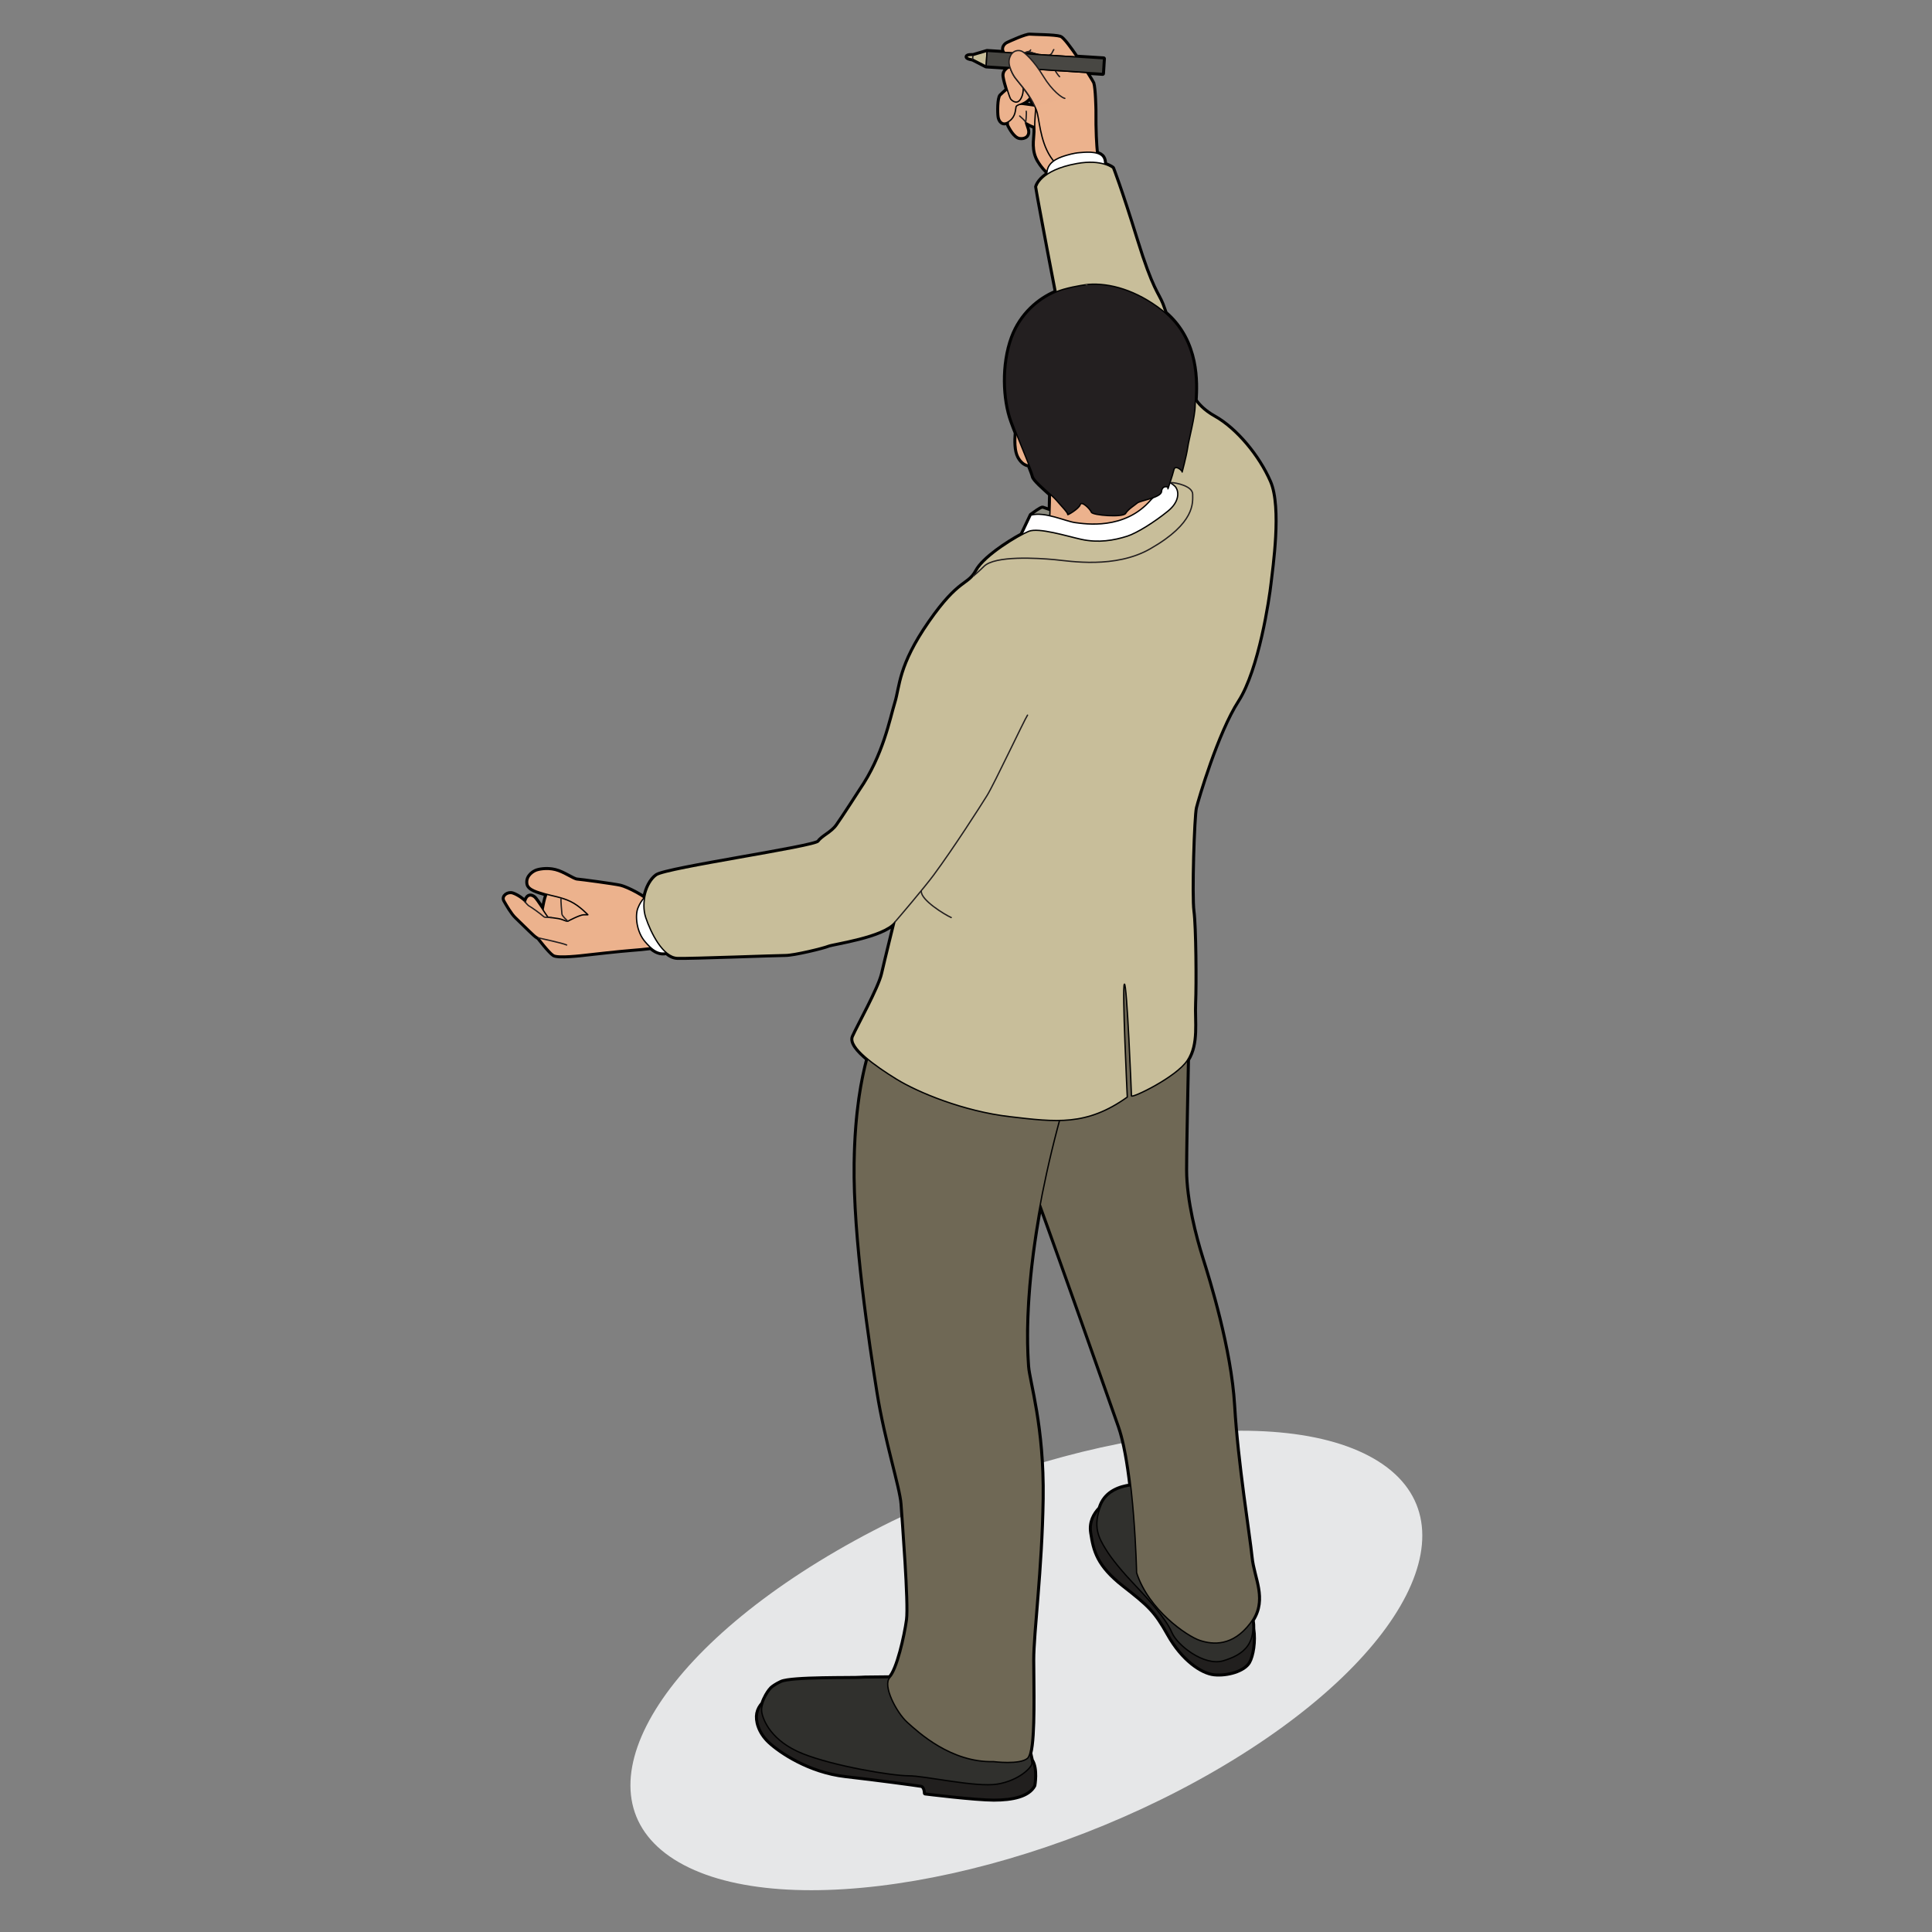 <?xml version="1.0" encoding="utf-8"?>
<!-- Generator: Adobe Illustrator 15.0.0, SVG Export Plug-In . SVG Version: 6.00 Build 0)  -->
<!DOCTYPE svg PUBLIC "-//W3C//DTD SVG 1.1//EN" "http://www.w3.org/Graphics/SVG/1.1/DTD/svg11.dtd">
<svg version="1.1" id="Layer_1" xmlns="http://www.w3.org/2000/svg" xmlns:xlink="http://www.w3.org/1999/xlink" x="0px" y="0px"
	 width="250px" height="250px" viewBox="0 0 250 250" enable-background="new 0 0 250 250" xml:space="preserve">
<rect x="0" y="0" width="250" height="250" fill="#808080" stroke="none"/>
<g>
	<path fill="#E6E7E8" d="M177.765,188.743c13.563,7.829,4.438,25.873-20.409,40.313c-24.815,14.415-55.928,19.762-69.494,11.931
		c-13.568-7.834-4.437-25.87,20.378-40.299C133.088,186.254,164.195,180.912,177.765,188.743z"/>
	
		<path fill="#FFFFFF" stroke="#010101" stroke-width="0.609" stroke-linecap="round" stroke-linejoin="round" stroke-miterlimit="10" d="
		M160.156,90.694c2.641-4.093,3.988-13.257,4.206-15.2c0.212-1.938,1.397-9.809-0.058-13.154c-1.452-3.342-4.365-6.843-7.167-8.409
		c-1.191-0.661-1.96-1.423-2.461-2.12c0.123-2.149,0.438-7.589-3.87-11.312c-0.175-0.501-0.317-0.888-0.406-1.121
		c-0.594-1.508-1.295-1.778-3.343-8.41c-2.049-6.632-3.073-9.215-3.073-9.215s-0.325-0.284-1.034-0.5
		c0.005-0.341-0.05-0.66-0.207-0.903c-0.174-0.275-0.487-0.441-0.843-0.537c-0.113-1.155-0.217-2.938-0.193-5.565
		c0,0-0.05-2.858-0.277-3.499c-0.032-0.084-0.361-0.642-0.83-1.376l2.081,0.136l0.119-1.91l-3.511-0.222
		c-0.877-1.286-1.766-2.468-2.1-2.574c-0.739-0.23-3.314-0.222-3.919-0.275c-0.504-0.047-2.566,0.901-2.905,1.06
		c-0.486,0.228-0.71,0.811-0.338,1.2l-2.305-0.147l-1.808,0.534c0,0-0.812-0.056-0.788,0.184c0.022,0.191,0.729,0.291,0.729,0.291
		l1.748,0.899l3.036,0.193c-0.186,0.082-0.854,0.422-0.732,1.176c0.065,0.431,0.245,1.096,0.429,1.679
		c-0.338,0.295-0.688,0.602-0.845,0.763c-0.321,0.326-0.321,2.211-0.229,2.765c0.083,0.525,0.468,1.075,1.209,0.625
		c-0.012,0.218,0,0.39,0.04,0.47c0.163,0.327,0.782,1.5,1.436,1.596c0.65,0.1,1.307-0.258,0.977-1.206
		c-0.326-0.944-0.226-0.779-0.226-0.779c0.003,0.025,0.008,0.025,0.017,0.008c0.074,0.047,0.787,0.47,1.177,0.542
		c0.003,0.108,0.006,0.209,0.013,0.297c0.064,0.946-0.359,2.281,0.226,3.683c0.224,0.53,0.745,1.285,1.36,1.875
		c-0.015,0.12-0.03,0.236-0.03,0.346c-1.179,0.812-1.339,1.596-1.339,1.596c0,0.197,1.538,8.433,2.543,13.597
		c-2.22,0.917-4.558,2.86-5.68,5.902c-1.298,3.509-1.101,8.036-0.074,10.839c0.172,0.482,0.366,0.988,0.569,1.502
		c-0.085,0.976-0.103,2.282,0.322,3.091c0.408,0.778,0.992,1.067,1.354,1.067c0.293,0.73,0.495,1.271,0.533,1.464
		c0.078,0.43,1.332,1.517,2.229,2.333c-0.005,0.662-0.021,1.447-0.043,2.089c-0.387-0.127-0.818-0.291-0.945-0.324
		c-0.218-0.056-1.186,0.698-1.509,0.917l-1.2,2.533c-1.782,0.953-4.964,3.027-5.861,4.691c-1.08,1.993-2.159,0.968-6.094,6.628
		c-3.935,5.664-3.718,8.305-4.364,10.407c-0.649,2.105-1.51,6.843-4.582,11.317c0,0-2.319,3.613-3.022,4.583
		c-0.697,0.968-1.883,1.403-2.37,2.103c-0.486,0.699-19.674,3.452-20.97,4.365c-0.749,0.53-1.316,1.625-1.535,2.828
		c-0.023,0.026-0.044,0.045-0.069,0.072c-0.958-0.67-2.454-1.378-3.092-1.527c-0.876-0.197-5.064-0.756-5.585-0.796
		c-0.519-0.04-1.715-0.96-2.833-1.234c-1.117-0.281-2.231-0.043-2.55,0.12c0,0-1.199,0.519-0.999,1.632
		c0.125,0.71,1.318,0.997,2.234,1.28c0.075,0.021,0.157,0.043,0.24,0.066c-0.285,0.696-0.42,1.699-0.481,1.919
		c-0.011,0.029-0.017,0.058-0.023,0.083c-0.43-0.65-0.959-1.447-1.16-1.602c-0.789-0.589-1.061,0.324-1.116,0.565l-0.087-0.055
		c0.021,0.035,0.052,0.069,0.078,0.109v0.003c-0.239-0.321-1.043-0.888-1.643-1.089c-0.597-0.2-1.353,0.315-1.037,0.874
		c0.319,0.561,0.96,1.676,1.477,2.154c0.374,0.347,1.628,1.609,2.354,2.274c0.287,0.264,0.559,0.404,0.559,0.404
		s1.396,1.831,1.954,2.191c0.561,0.361,3.632,0,4.31-0.083c0.68-0.077,4.191-0.475,5.786-0.596c0.758-0.057,1.684-0.137,2.48-0.24
		c0.517,0.453,1.199,0.842,2.014,0.639c0.443,0.377,0.921,0.615,1.423,0.63c1.887,0.051,12.829-0.378,13.961-0.378
		c1.132,0,4.904-0.917,5.552-1.186c0.647-0.269,7.114-1.131,8.625-3.019c0,0-1.186,4.794-1.616,6.682
		c-0.434,1.889-3.182,6.793-3.777,8.142c-0.322,0.736,0.548,1.793,1.864,2.89c-0.658,2.51-1.536,6.691-1.634,13.492
		c-0.142,9.61,1.975,23.458,2.964,29.677c0.989,6.216,2.966,12.291,3.108,14.411c0.141,2.12,0.99,12.854,0.708,14.976
		c-0.284,2.116-1.272,6.499-2.261,7.487c-0.002,0.003-0.005,0.009-0.008,0.009c-1.68,0.037-3.29,0.009-3.754,0.059
		c-0.897,0.089-8.963-0.09-10.308,0.538c-0.653,0.303-1.075,0.627-1.075,0.627c-0.224,0.151-0.546,0.553-0.828,1.055
		c-0.191,0.332-0.361,0.707-0.479,1.076c-0.32,0.367-0.557,0.742-0.665,1.274c-0.181,0.896,0.179,2.425,1.524,3.679
		c1.344,1.254,5.109,3.854,9.86,4.391c4.045,0.456,9.232,1.164,9.77,1.255c0.538,0.092,0.538,0.986,0.538,0.986
		s6.456,0.801,8.874,0.801c2.421,0,4.483-0.443,5.201-1.787c0,0,0.401-2.147-0.326-3.268c-0.046-0.241-0.117-0.551-0.203-0.899
		c0.599-2.206,0.386-8.854,0.386-12.058c0-3.672,1.077-11.558,1.222-20.885c0.138-9.327-1.737-15.104-1.886-17.125
		c-0.352-4.809-0.077-11.86,1.621-20.949c2.836,7.803,8.536,23.952,10.21,28.728c0.676,1.937,1.157,4.783,1.492,7.674
		c-1.412,0.184-3.108,0.771-3.824,2.479c-0.063,0.159-0.12,0.312-0.172,0.46c-0.693,0.726-1.291,1.753-1.077,3.126
		c0.355,2.331,0.805,4.214,4.119,6.814c3.317,2.595,4.126,3.314,5.826,6.361c1.822,3.258,4.304,4.938,5.919,5.11
		c1.701,0.179,3.853-0.452,4.479-1.523c0.471-0.811,0.793-2.681,0.539-4.325c0.014-0.344-0.012-0.714-0.072-1.117
		c1.797-2.808,0.132-5.413-0.138-8.106c-0.283-2.827-1.835-12.291-2.26-19.639c-0.424-7.346-3.251-16.386-4.099-19.073
		c-0.848-2.687-2.118-7.49-2.118-11.44c0-3.008,0.161-10.169,0.241-14.245c1.341-2.144,0.819-4.964,0.926-7.359
		c0.108-2.429,0.055-9.865-0.215-11.864c-0.272-1.991,0.054-12.34,0.323-13.42C154.978,103.418,157.51,94.793,160.156,90.694z
		 M132.405,13.516c-0.143-0.026-0.277-0.029-0.41-0.026c0.359-0.134,0.846-0.332,1.275-0.87c0.224,0.35,0.436,0.721,0.613,1.102
		C133.354,13.64,132.657,13.551,132.405,13.516z M133.09,6.693l0.822,0.25c0.08,0.03,0.151,0.05,0.227,0.073
		c-0.06-0.007-0.115-0.017-0.146-0.017c-0.046,0.003-0.105,0.017-0.172,0.032l-1.083-0.07l-0.132-0.125
		C132.605,6.835,132.912,6.715,133.09,6.693z"/>
	
		<path fill="#211F1E" stroke="#010101" stroke-width="0.174" stroke-linecap="round" stroke-linejoin="round" stroke-miterlimit="10" d="
		M143.657,194.109c-0.808,0.538-2.778,1.881-2.418,4.214c0.355,2.331,0.805,4.214,4.119,6.814c3.317,2.595,4.126,3.314,5.826,6.361
		c1.822,3.258,4.304,4.938,5.919,5.11c1.701,0.179,3.853-0.452,4.479-1.523s0.988-4.034,0.092-5.826
		C160.778,207.467,143.657,194.109,143.657,194.109z"/>
	
		<path fill="#211F1E" stroke="#010101" stroke-width="0.174" stroke-linecap="round" stroke-linejoin="round" stroke-miterlimit="10" d="
		M99.466,219.658c-0.719,0.716-1.256,1.166-1.436,2.059c-0.181,0.896,0.179,2.425,1.524,3.679c1.344,1.254,5.109,3.854,9.86,4.391
		c4.045,0.456,9.232,1.164,9.77,1.255c0.538,0.092,0.538,0.986,0.538,0.986s6.456,0.801,8.874,0.801
		c2.421,0,4.483-0.443,5.201-1.787c0,0,0.629-3.314-1.077-3.854C131.017,226.649,99.466,219.658,99.466,219.658z"/>
	
		<path fill="#30302D" stroke="#010101" stroke-width="0.174" stroke-linecap="round" stroke-linejoin="round" stroke-miterlimit="10" d="
		M100.002,218.312c-0.224,0.151-0.546,0.553-0.828,1.055c-0.393,0.684-0.709,1.549-0.606,2.17c0.179,1.077,1.256,3.768,5.289,5.383
		c4.032,1.61,11.562,2.867,13.715,2.867c2.149,0,8.694,1.524,11.472,1.077c2.778-0.449,4.483-2.15,4.483-2.689
		c0-0.538-1.078-4.394-1.078-4.394s-11.563-7.623-13.266-7.081c-1.7,0.536-6.902,0.357-7.799,0.447
		c-0.897,0.089-8.963-0.09-10.308,0.538C100.424,217.987,100.002,218.312,100.002,218.312z"/>
	
		<path fill="#30302D" stroke="#010101" stroke-width="0.174" stroke-linecap="round" stroke-linejoin="round" stroke-miterlimit="10" d="
		M148.32,192.227c-0.899-0.092-4.663-0.266-5.832,2.511c-1.162,2.78-0.267,4.306,0.545,5.645c0.804,1.344,2.237,3.052,3.94,4.845
		c1.702,1.787,3.944,4.3,4.661,6.004c0.717,1.707,4.214,4.389,6.631,3.678c2.424-0.722,5.022-2.153,3.317-7.176
		C159.882,202.718,148.32,192.227,148.32,192.227z"/>
	
		<path fill="#6F6855" stroke="#010101" stroke-width="0.174" stroke-linecap="round" stroke-linejoin="round" stroke-miterlimit="10" d="
		M153.717,134.427c0,1.833-0.281,12.999-0.281,16.958c0,3.95,1.271,8.754,2.118,11.44c0.848,2.688,3.675,11.728,4.099,19.073
		c0.425,7.348,1.977,16.812,2.26,19.639c0.284,2.828,2.111,5.562-0.146,8.528c-2.263,2.967-4.798,2.771-6.497,2.208
		c-1.696-0.565-6.637-3.954-8.192-8.757c0,0-0.28-13.283-2.257-18.932c-1.982-5.654-9.611-27.271-11.446-32.071
		c-1.84-4.804-0.284-16.254-0.284-16.254l14.979-15.253L153.717,134.427z"/>
	
		<path fill="#6F6855" stroke="#010101" stroke-width="0.174" stroke-linecap="round" stroke-linejoin="round" stroke-miterlimit="10" d="
		M112.886,134.71c-0.424,1.837-2.116,6.214-2.258,15.818c-0.142,9.61,1.975,23.458,2.964,29.677
		c0.989,6.216,2.966,12.291,3.108,14.411c0.141,2.12,0.99,12.854,0.708,14.976c-0.284,2.116-1.272,6.499-2.261,7.487
		c-0.989,0.989,0.847,4.521,2.261,5.793c1.412,1.271,5.653,5.228,11.16,5.081c0,0,3.39,0.43,4.381-0.421
		c0.992-0.848,0.704-9.043,0.704-12.716c0-3.672,1.077-11.558,1.222-20.885c0.138-9.327-1.737-15.104-1.886-17.125
		c-0.539-7.346,0.385-19.915,5.612-37.015C143.829,122.7,112.886,134.71,112.886,134.71z"/>
	
		<path fill="#ECB28D" stroke="#010101" stroke-width="0.174" stroke-linecap="round" stroke-linejoin="round" stroke-miterlimit="10" d="
		M70.044,120.652c-0.119-0.402,0.041-2.315,0.241-3.008c0.096-0.341,0.359-2.524,1.08-2.609c1.171-0.138,4.347,2.337,4.479,2.455
		c0.106,0.103,2.522,1.47,2.522,1.47L70.044,120.652z"/>
	
		<path fill="#ECB28D" stroke="#010101" stroke-width="0.174" stroke-linecap="round" stroke-linejoin="round" stroke-miterlimit="10" d="
		M69.29,112.746c0.319-0.164,1.434-0.401,2.55-0.12c1.119,0.274,2.315,1.194,2.833,1.234c0.521,0.041,4.709,0.599,5.585,0.796
		c0.879,0.201,3.393,1.479,3.873,2.238c0.477,0.756,2.194,5.066,1.876,5.344c-0.319,0.281-2.675,0.519-4.272,0.639
		c-1.595,0.121-5.106,0.519-5.786,0.596c-0.678,0.083-3.749,0.444-4.31,0.083c-0.558-0.361-1.954-2.191-1.954-2.191
		s-0.272-0.141-0.559-0.404c-0.726-0.665-1.98-1.927-2.354-2.274c-0.517-0.479-1.158-1.593-1.477-2.154
		c-0.316-0.559,0.44-1.074,1.037-0.874c0.6,0.201,1.404,0.768,1.643,1.089c0,0,0.224-1.295,1.125-0.622
		c0.341,0.255,1.604,2.335,1.763,2.498c0.161,0.158,1.283,0.112,1.992,0.41c0.56,0.234,0.62,0.172,0.62,0.172
		s1.557-0.837,2.076-0.837c0.519,0,0.519,0,0.519,0s-1.077-1.157-2.234-1.713c-1.159-0.561-2.396-0.722-3.312-0.997
		c-0.917-0.283-2.11-0.57-2.234-1.28C68.091,113.264,69.29,112.746,69.29,112.746z"/>
	
		<path fill="#EBB18D" stroke="#231F20" stroke-width="0.174" stroke-linecap="round" stroke-linejoin="round" stroke-miterlimit="10" d="
		M69.687,121.365c0.441,0.118,2.992,0.633,3.634,0.914"/>
	
		<path fill="none" stroke="#231F20" stroke-width="0.174" stroke-linecap="round" stroke-linejoin="round" stroke-miterlimit="10" d="
		M67.899,116.635c0.155,0.235,0.448,0.524,0.476,0.542c0.527,0.31,1.494,1.006,1.955,1.415c0.196,0.169,0.265,0.072,1.008,0.144"/>
	
		<path fill="#FFFFFF" stroke="#010101" stroke-width="0.174" stroke-linecap="round" stroke-linejoin="round" stroke-miterlimit="10" d="
		M84.171,115.616c-0.435,0.157-1.136,0.642-1.637,1.914c-0.356,0.922-0.201,3.03,0.96,4.351c0.621,0.702,1.915,2.277,3.669,0.919
		C88.922,121.442,84.171,115.616,84.171,115.616z"/>
	
		<path fill="#ECB28D" stroke="#010101" stroke-width="0.174" stroke-linecap="round" stroke-linejoin="round" stroke-miterlimit="10" d="
		M130.87,13.775c-0.195,0.323-0.521,2.12-0.358,2.444c0.163,0.327,0.782,1.5,1.436,1.596c0.65,0.1,1.307-0.258,0.977-1.206
		c-0.326-0.944-0.226-0.779-0.226-0.779s1.073,0.652,1.368,0.55c0.296-0.096,0.653-2.217,0.653-2.217s0.063-0.228-0.229-0.324
		c-0.296-0.1-1.702-0.263-2.086-0.323C131.589,13.385,130.87,13.775,130.87,13.775z"/>
	
		<path fill="#ECB28D" stroke="#010101" stroke-width="0.174" stroke-linecap="round" stroke-linejoin="round" stroke-miterlimit="10" d="
		M134.13,12.991c-0.063,0.554-0.295,2.74-0.226,3.686c0.064,0.946-0.359,2.281,0.226,3.683c0.341,0.808,1.369,2.153,2.381,2.605
		c1.013,0.46,2.575-3.095,2.644-3.712C139.217,18.633,134.13,12.991,134.13,12.991z"/>
	
		<path fill="#ECB28D" stroke="#010101" stroke-width="0.174" stroke-linecap="round" stroke-linejoin="round" stroke-miterlimit="10" d="
		M131.15,10.93c-0.274,0.185-1.335,1.105-1.658,1.429c-0.321,0.326-0.321,2.211-0.229,2.765c0.09,0.554,0.507,1.154,1.338,0.554
		c0.828-0.598,0.781-1.43,0.873-1.845c0.095-0.413,1.201-0.229,1.983-1.474c0.925-1.471-0.462-1.704-0.462-1.704L131.15,10.93z"/>
	
		<path fill="#8C8B7F" stroke="#010101" stroke-width="0.174" stroke-linecap="round" stroke-linejoin="round" stroke-miterlimit="10" d="
		M133.42,66.655c0.323-0.219,1.291-0.973,1.509-0.917c0.215,0.056,1.296,0.487,1.561,0.487c0.27,0,0.975-0.108,0.975-0.108
		s-0.433,1.885-0.433,2.045c0,0.164-2.48-0.051-2.75-0.051C134.01,68.111,133.42,66.655,133.42,66.655z"/>
	
		<path fill="#ECB28D" stroke="#010101" stroke-width="0.174" stroke-linecap="round" stroke-linejoin="round" stroke-miterlimit="10" d="
		M135.896,62.667c0.056,0.483,0,4.15-0.105,4.579c-0.108,0.432,3.449,2.103,4.583,1.836c1.13-0.272,8.623-2.588,9.27-3.613
		c0.647-1.024,1.187-6.471,1.187-6.471L135.896,62.667z"/>
	
		<path fill="#FFFFFF" stroke="#010101" stroke-width="0.174" stroke-linecap="round" stroke-linejoin="round" stroke-miterlimit="10" d="
		M133.42,66.655c1.775-0.487,4.471,0.808,5.711,0.971c1.243,0.16,6.417,1.022,9.812-2.969c0,0,1.728-1.667,1.728-2.532
		c0,0,2.153,0.812,2.372,1.136c0.214,0.321,0.053,2.369-1.244,3.287c-1.292,0.915-4.365,4.152-5.82,4.312
		s-10.997-0.381-11.806-1.025c-0.807-0.646-2.156-0.216-2.156-0.216L133.42,66.655z"/>
	
		<path fill="#ECB28D" stroke="#010101" stroke-width="0.174" stroke-linecap="round" stroke-linejoin="round" stroke-miterlimit="10" d="
		M130.691,8.72c0,0-0.922,0.322-0.783,1.197c0.137,0.875,0.738,2.722,0.876,2.903c0.137,0.183,0.919,0.918,1.426-0.275
		c0.508-1.199-0.138-2.764-0.138-2.764L130.691,8.72z"/>
	
		<path fill="#EBB18D" stroke="#231F20" stroke-width="0.174" stroke-linecap="round" stroke-linejoin="round" stroke-miterlimit="10" d="
		M137.79,12.729c-0.326-0.044-1.615-0.92-2.812-2.903c-1.2-1.983-2.354-2.994-2.72-3.178c-0.369-0.188-0.902-0.131-1.217,0.182
		c-0.179,0.174-0.234,0.292-0.234,0.292"/>
	
		<path fill="#ECB28D" stroke="#010101" stroke-width="0.174" stroke-linecap="round" stroke-linejoin="round" stroke-miterlimit="10" d="
		M141.707,14.249c0,0-0.05-2.858-0.277-3.499c-0.099-0.274-3.502-5.716-4.24-5.946c-0.739-0.23-3.314-0.222-3.919-0.275
		c-0.504-0.047-2.566,0.901-2.905,1.06c-0.688,0.322-0.856,1.346,0.434,1.542l0.057-0.067c-0.249,0.367-0.413,0.912-0.164,1.657
		c0.417,1.245,0.917,1.611,1.473,2.349c0.554,0.74,1.751,2.261,2.077,3.64c0.321,1.386,0.502,4.424,2.303,6.359
		c1.797,1.937,5.624,0.512,5.624,0.512S141.657,19.734,141.707,14.249z M135.207,7.302c-0.212-0.048-1.037-0.315-1.215-0.304
		c-0.252,0.017-0.888,0.236-0.945,0.255l-0.441-0.418c0,0,0.49-0.195,0.596-0.136c0.108,0.055,1.705,0.554,2.063,0.571
		c0.092,0.004,0.529-0.095,0.529-0.095s0.015,0.193,0.044,0.338c0.021,0.146,0.096,0.381,0.096,0.381S135.413,7.349,135.207,7.302z"
		/>
	
		<path fill="#EBB18D" stroke="#231F20" stroke-width="0.174" stroke-linecap="round" stroke-linejoin="round" stroke-miterlimit="10" d="
		M131.947,15.013c0.129,0.131,0.716,0.586,0.751,0.817c0.03,0.225,0.162-1.209,0.096-1.435"/>
	
		<path fill="#FFFFFF" stroke="#010101" stroke-width="0.174" stroke-linecap="round" stroke-linejoin="round" stroke-miterlimit="10" d="
		M138.055,20.081c-0.699,0.211-2.267,0.646-2.536,1.94c-0.271,1.293,0.327,2.21,0.327,2.21l6.628-0.97c0,0,0.863-1.994,0.27-2.911
		c-0.593-0.919-2.63-0.619-3.07-0.595C138.962,19.803,138.055,20.081,138.055,20.081z"/>
	
		<path fill="#C8BE9A" stroke="#010101" stroke-width="0.174" stroke-linecap="round" stroke-linejoin="round" stroke-miterlimit="10" d="
		M134.121,24.177c0,0.271,2.91,15.741,3.343,17.519c0.427,1.779,10.616,2.858,10.776,2.965c0.164,0.109-1.129,15.688-1.292,15.688
		c-0.162,0,4.58,1.729,5.228,2.748c0.378,0.595,0.43,1.833-1.022,3.02c-1.772,1.447-4.031,2.857-5.279,3.26
		c-1.728,0.553-3.735,0.899-5.946,0.416c-1.825-0.398-5.54-1.574-6.832-1.034c-1.294,0.539-5.662,3.124-6.737,5.122
		c-1.08,1.993-2.159,0.968-6.094,6.628c-3.935,5.664-3.718,8.305-4.364,10.407c-0.649,2.105-1.51,6.843-4.582,11.317
		c0,0-2.319,3.613-3.022,4.583c-0.697,0.968-1.883,1.403-2.37,2.103c-0.486,0.699-19.674,3.452-20.97,4.365
		c-1.292,0.917-2.045,3.506-1.4,5.446c0.647,1.939,2.208,5.122,4.098,5.176c1.887,0.051,12.829-0.378,13.961-0.378
		c1.132,0,4.904-0.917,5.552-1.186c0.647-0.269,7.114-1.131,8.625-3.019c0,0-1.186,4.794-1.616,6.682
		c-0.434,1.889-3.182,6.793-3.777,8.142c-0.592,1.344,2.805,3.772,5.607,5.497c2.805,1.727,8.68,4.153,14.663,4.852
		c5.983,0.697,9.92,1.235,15.2-2.535c0,0-0.699-14.282-0.376-14.608c0.324-0.327,0.914,14.07,0.914,14.448s5.827-2.429,7.224-4.583
		c1.404-2.154,0.865-5.01,0.972-7.437c0.108-2.429,0.055-9.865-0.215-11.864c-0.272-1.991,0.054-12.34,0.323-13.42
		c0.267-1.078,2.799-9.703,5.445-13.802c2.641-4.093,3.988-13.257,4.206-15.2c0.212-1.938,1.397-9.809-0.058-13.154
		c-1.452-3.342-4.365-6.843-7.167-8.409c-2.805-1.562-3.289-3.662-3.343-4.202c-0.055-0.542-2.806-8.843-3.395-10.351
		c-0.594-1.508-1.295-1.778-3.343-8.41c-2.049-6.632-3.073-9.215-3.073-9.215s-1.358-1.186-4.636-0.594
		C134.551,22.021,134.121,24.177,134.121,24.177z"/>
	
		<path fill="none" stroke="#231F20" stroke-width="0.174" stroke-linecap="round" stroke-linejoin="round" stroke-miterlimit="10" d="
		M151.584,62.45c0.538,0,2.749,0.431,2.749,1.509c0,1.08,0.37,3.708-5.5,7.061c-4.528,2.587-10.35,1.591-12.344,1.4
		c-2.265-0.214-7.75-0.546-9.161,0.867c-0.649,0.645-1.351,1.234-1.351,1.234"/>
	
		<path fill="#ECB28D" stroke="#010101" stroke-width="0.174" stroke-linecap="round" stroke-linejoin="round" stroke-miterlimit="10" d="
		M131.586,55.065c-0.109,0.808-0.379,2.912,0.216,4.043c0.592,1.132,1.563,1.241,1.669,0.915c0.108-0.324-0.968-3.719-0.968-4.419
		C132.503,54.903,131.586,55.065,131.586,55.065z"/>
	
		<path fill="#231F20" stroke="#010101" stroke-width="0.174" stroke-linecap="round" stroke-linejoin="round" stroke-miterlimit="10" d="
		M137.624,37.434c-2.469,0.71-5.354,2.756-6.64,6.242c-1.298,3.509-1.101,8.036-0.074,10.839c1.022,2.801,2.669,6.532,2.778,7.124
		c0.108,0.593,2.483,2.459,3.022,3.106c0.541,0.647,1.558,1.671,1.449,1.835c-0.105,0.159,1.458-0.738,1.619-1.274
		c0.162-0.542,1.274,0.535,1.438,0.968c0.16,0.43,4.114,0.705,4.437,0.161c0.324-0.537,1.133-1.023,1.511-1.347
		s3.081-0.68,3.139-1.488c0.052-0.809,0.942-0.707,0.837-0.383c-0.106,0.325,0.604-1.74,0.765-2.439
		c0.163-0.702,1.122,0.143,1.068,0.303c-0.055,0.161,0.553-2.028,0.714-3.161c0.162-1.131,0.965-4.013,0.965-5.465
		c0-1.455,1.062-8.165-4.309-12.333c-3.295-2.562-6.731-3.541-9.536-3.321C140.807,36.801,139.217,36.981,137.624,37.434z"/>
	
		<path fill="none" stroke="#231F20" stroke-width="0.174" stroke-linecap="round" stroke-linejoin="round" stroke-miterlimit="10" d="
		M132.961,92.539c-0.419,0.625-4.321,8.923-5.229,10.387s-4.328,6.803-6.936,10.33c-1.151,1.555-4.678,5.704-4.995,6.053"/>
	
		<path fill="none" stroke="#231F20" stroke-width="0.174" stroke-linecap="round" stroke-linejoin="round" stroke-miterlimit="10" d="
		M123.087,118.729c-0.871-0.39-3.913-2.257-3.869-3.389"/>
	
		<path fill="none" stroke="#231F20" stroke-width="0.174" stroke-linecap="round" stroke-linejoin="round" stroke-miterlimit="10" d="
		M136.359,6.416c-0.23,0.232-0.145,1.359-2.447,0.527l-0.824-0.25"/>
	
		<path fill="none" stroke="#231F20" stroke-width="0.174" stroke-linecap="round" stroke-linejoin="round" stroke-miterlimit="10" d="
		M132.58,6.832c0.32-0.139,0.69-0.142,0.785-0.372"/>
	
		<path fill="#C8BE9A" stroke="#010101" stroke-width="0.174" stroke-linecap="round" stroke-linejoin="round" stroke-miterlimit="10" d="
		M142.681,9.509l-15.076-0.961l-1.748-0.899c0,0-0.707-0.099-0.729-0.291c-0.023-0.239,0.788-0.184,0.788-0.184l1.808-0.534
		L142.8,7.599L142.681,9.509z"/>
	
		<line fill="none" stroke="#231F20" stroke-width="0.174" stroke-linecap="round" stroke-linejoin="round" stroke-miterlimit="10" x1="125.893" y1="7.262" x2="125.856" y2="7.649"/>
	
		<path fill="none" stroke="#231F20" stroke-width="0.174" stroke-linecap="round" stroke-linejoin="round" stroke-miterlimit="10" d="
		M137.108,9.921c-0.321-0.279-1.305-1.846-1.314-2.746"/>
	
		<line fill="none" stroke="#231F20" stroke-width="0.174" stroke-linecap="round" stroke-linejoin="round" stroke-miterlimit="10" x1="127.723" y1="6.641" x2="127.604" y2="8.548"/>
	
		<polygon fill="#484743" stroke="#010101" stroke-width="0.174" stroke-linecap="round" stroke-linejoin="round" stroke-miterlimit="10" points="
		142.681,9.509 127.604,8.548 127.723,6.641 142.8,7.599 	"/>
	
		<path fill="#EBB18D" stroke="#231F20" stroke-width="0.174" stroke-linecap="round" stroke-linejoin="round" stroke-miterlimit="10" d="
		M137.79,12.729c-0.326-0.044-1.615-0.92-2.812-2.903c-1.2-1.983-2.354-2.994-2.72-3.178c-0.369-0.188-0.902-0.131-1.217,0.182
		c-0.179,0.174-0.243,0.301-0.243,0.301s-0.004,0.024-0.029,0.074c-0.197,0.364-0.295,0.862-0.078,1.516
		c0.417,1.245,0.917,1.611,1.473,2.349c0,0,1.152,1.33,1.74,2.686"/>
	
		<path fill="#EBB18D" stroke="#231F20" stroke-width="0.174" stroke-linecap="round" stroke-linejoin="round" stroke-miterlimit="10" d="
		M72.604,116.274c-0.063,0.152,0.088,1.782,0.112,2.02c0.019,0.241,0.762,0.911,0.762,0.911"/>
</g>
</svg>
